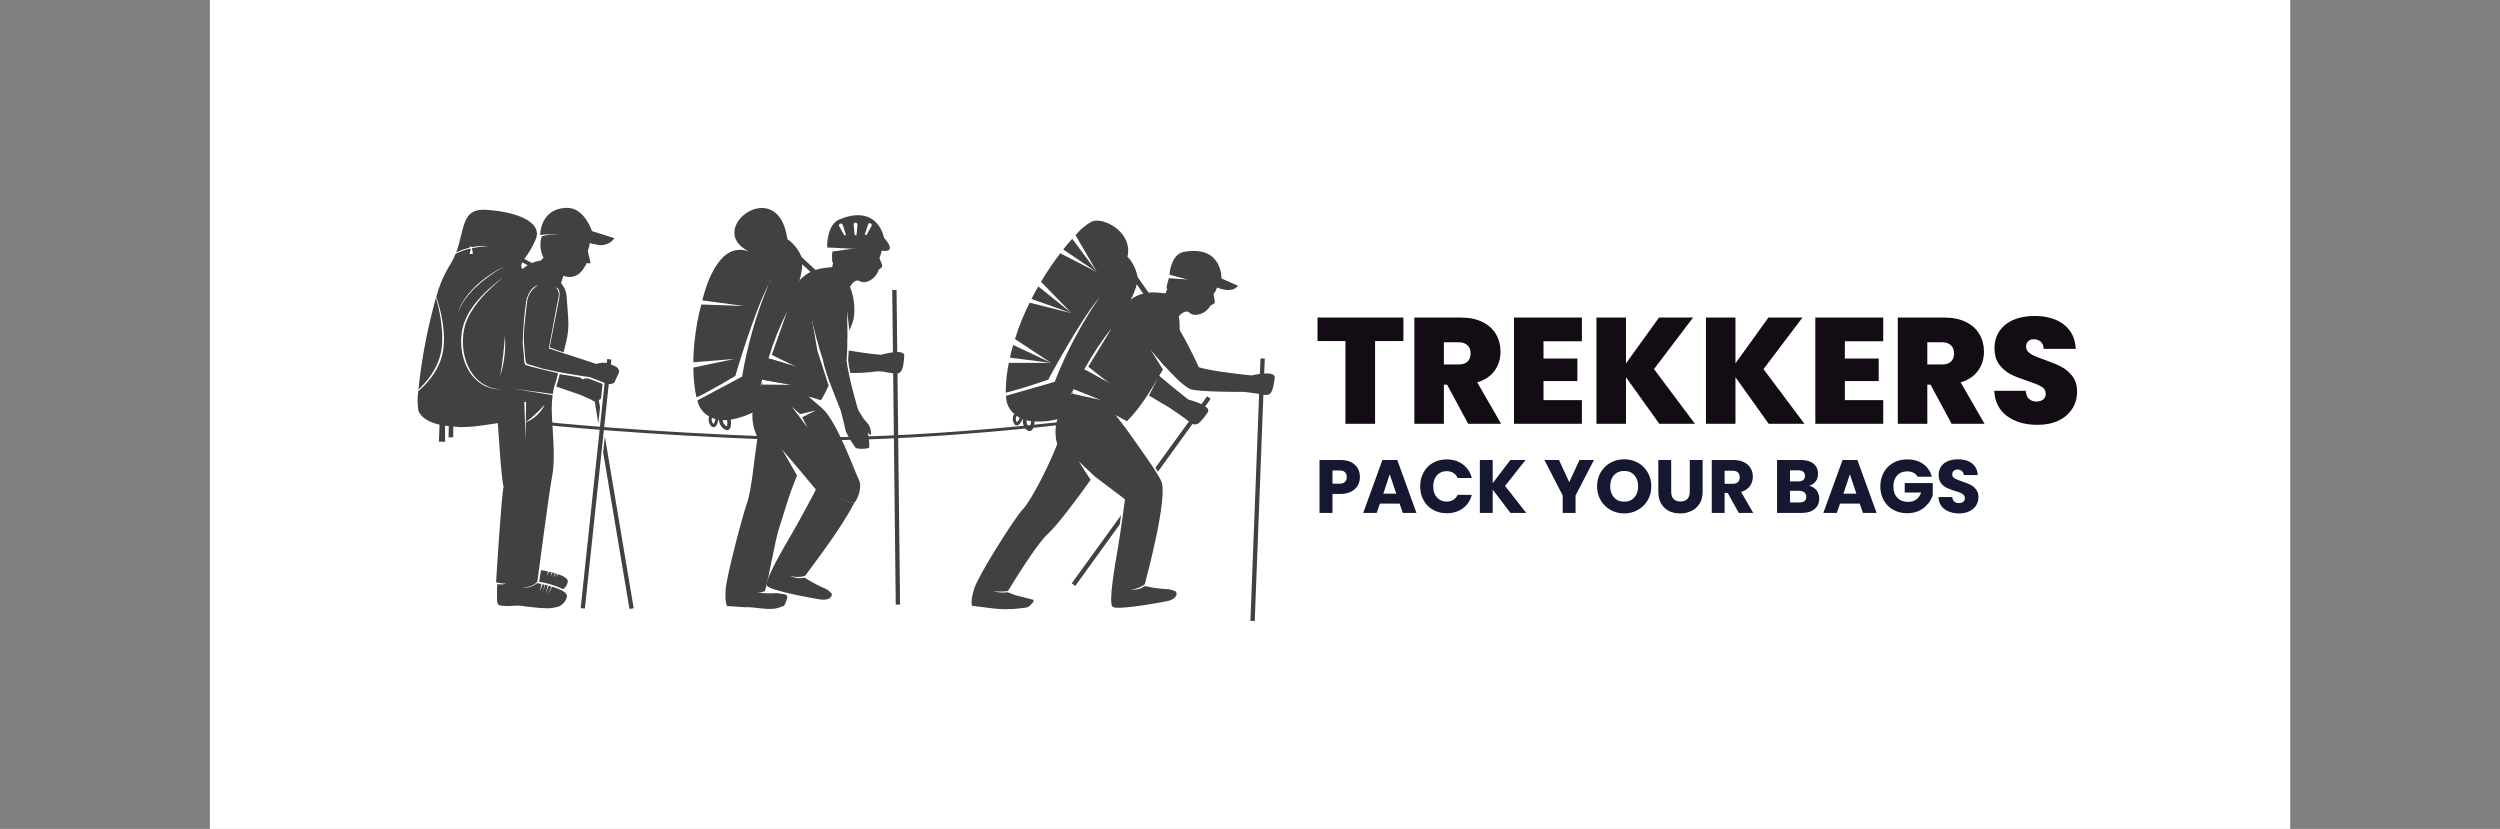<svg xmlns="http://www.w3.org/2000/svg" version="1.1" xmlns:xlink="http://www.w3.org/1999/xlink" viewBox="0 0 18.642 6.181"><rect x="0" y="0" width="18.642" height="6.181" fill="#808080" stroke="none"/><g transform="matrix(0.749,0,0,0.749,9.805,2.356)"><rect width="20.711" height="20.711" x="-11.001" y="-9.375" fill="#ffffff"></rect><g transform="matrix(1,0,0,1,0,0)" clip-path="url(#SvgjsClipPath2835)"><g clip-path="url(#SvgjsClipPath2830b6f0a0ae-ee6b-48c0-9c47-972051719574)"><path d=" M -1.448 -0.412 C -1.448 -0.412 -1.436 -0.615 -1.304 -0.638 C -0.919 -0.707 -0.93 -0.373 -0.93 -0.373 L -0.765 -0.3 C -0.773 -0.296 -0.819 -0.209 -1.01 -0.298 Z" fill="#404142" transform="matrix(1,0,0,1,0,0)" fill-rule="nonzero"></path></g><g clip-path="url(#SvgjsClipPath2830b6f0a0ae-ee6b-48c0-9c47-972051719574)"><path d=" M -1.691 0.267 C -1.691 0.267 -1.385 0.659 -1.244 0.727 C -1.178 0.759 -0.707 0.756 -0.707 0.756 C -0.707 0.756 -0.606 0.766 -0.509 0.785 C -0.435 0.798 -0.417 0.752 -0.4 0.616 C -0.39 0.534 -0.631 0.592 -0.631 0.592 C -0.631 0.592 -1.021 0.555 -1.156 0.51 C -1.227 0.353 -1.308 0.2 -1.398 0.053 C -1.488 -0.095 -1.642 -0.08 -1.691 0.267 Z" fill="#404142" transform="matrix(1,0,0,1,0,0)" fill-rule="nonzero"></path></g><g clip-path="url(#SvgjsClipPath2830b6f0a0ae-ee6b-48c0-9c47-972051719574)"><path d=" M -0.542 0.423 L -0.499 0.424 L -0.599 3.037 L -0.642 3.035 Z" fill="#404142" transform="matrix(1,0,0,1,0,0)" fill-rule="nonzero"></path></g><g clip-path="url(#SvgjsClipPath2830b6f0a0ae-ee6b-48c0-9c47-972051719574)"><path d=" M -1.818 -0.378 L -1.778 -0.406 L -1.654 -0.229 L -1.694 -0.201 Z" fill="#404142" transform="matrix(1,0,0,1,0,0)" fill-rule="nonzero"></path></g><g clip-path="url(#SvgjsClipPath2830b6f0a0ae-ee6b-48c0-9c47-972051719574)"><path d=" M -1.261 0.832 C -1.261 0.832 -1.563 0.595 -1.662 0.493 C -1.666 0.359 -1.683 -0.042 -1.683 -0.042 C -1.683 -0.042 -1.846 -0.231 -2.05 0.055 C -2.05 0.055 -1.956 0.517 -1.862 0.644 C -1.803 0.697 -1.737 0.743 -1.668 0.782 L -1.561 0.613 L -1.652 0.792 C -1.553 0.853 -1.456 0.908 -1.456 0.908 C -1.456 0.908 -1.319 0.999 -1.241 1.06 C -1.182 1.106 -1.145 1.073 -1.067 0.96 C -1.02 0.893 -1.261 0.832 -1.261 0.832 Z" fill="#404142" transform="matrix(1,0,0,1,0,0)" fill-rule="nonzero"></path></g><g clip-path="url(#SvgjsClipPath2830b6f0a0ae-ee6b-48c0-9c47-972051719574)"><path d=" M -1.93 1.984 L -2.421 2.662 L -2.386 2.688 L -1.942 2.074 L -1.93 1.984 Z" fill="#404142" transform="matrix(1,0,0,1,0,0)" fill-rule="nonzero"></path></g><g clip-path="url(#SvgjsClipPath2830b6f0a0ae-ee6b-48c0-9c47-972051719574)"><path d=" M -1.073 0.8 L -1.588 1.511 L -1.563 1.551 L -1.038 0.825 L -1.073 0.8 Z" fill="#404142" transform="matrix(1,0,0,1,0,0)" fill-rule="nonzero"></path></g><g clip-path="url(#SvgjsClipPath2830b6f0a0ae-ee6b-48c0-9c47-972051719574)"><path d=" M -1.928 0.003 C -1.928 0.003 -1.738 -0.281 -1.769 -0.404 C -1.784 -0.474 -1.817 -0.539 -1.866 -0.59 C -1.809 -0.836 -2.11 -0.99 -2.221 -0.94 C -2.283 -0.906 -2.338 -0.86 -2.383 -0.804 L -2.171 -0.439 L -2.416 -0.768 C -2.45 -0.731 -2.47 -0.708 -2.506 -0.662 L -2.172 -0.437 L -2.535 -0.624 C -2.605 -0.533 -2.669 -0.438 -2.727 -0.34 L -2.425 -0.03 L -2.754 -0.294 C -2.782 -0.247 -2.795 -0.221 -2.821 -0.169 L -2.425 -0.028 L -2.84 -0.132 C -2.899 -0.015 -2.948 0.106 -2.986 0.23 L -2.63 0.465 L -3.004 0.289 C -3.02 0.342 -3.024 0.361 -3.036 0.415 L -2.629 0.467 L -3.047 0.467 C -3.064 0.548 -3.074 0.63 -3.077 0.712 C -3.078 0.73 -3.078 0.748 -3.078 0.764 C -2.921 0.727 -2.655 0.634 -2.655 0.634 C -2.655 0.634 -2.341 0.048 -2.142 -0.189 C -2.131 -0.203 -2.119 -0.217 -2.106 -0.229 C -2.117 -0.217 -2.129 -0.204 -2.142 -0.189 C -2.324 0.074 -2.474 0.358 -2.591 0.656 L -3.075 0.795 C -3.076 0.864 -3.047 0.93 -2.994 0.975 C -3.01 1.001 -3.013 1.033 -3 1.061 C -2.997 1.072 -2.989 1.082 -2.979 1.088 C -2.976 1.089 -2.972 1.09 -2.968 1.09 C -2.947 1.09 -2.93 1.068 -2.91 1.027 L -2.905 1.028 C -2.912 1.063 -2.902 1.098 -2.879 1.124 C -2.871 1.136 -2.859 1.143 -2.845 1.146 C -2.84 1.147 -2.835 1.146 -2.831 1.145 C -2.808 1.137 -2.797 1.106 -2.79 1.051 C -2.699 1.055 -2.609 1.043 -2.522 1.017 L -2.403 0.751 L -2.404 0.751 L -2.44 0.799 L -2.401 0.727 L -2.394 0.73 L -2.125 0.838 L -2.055 0.664 L -2.296 0.532 C -2.214 0.382 -2.119 0.239 -2.011 0.106 Z M -2.967 1.059 C -2.969 1.056 -2.97 1.053 -2.972 1.05 C -2.98 1.032 -2.979 1.012 -2.97 0.995 C -2.96 1.002 -2.949 1.008 -2.938 1.014 C -2.944 1.031 -2.954 1.046 -2.967 1.059 Z M -2.842 1.109 C -2.845 1.107 -2.848 1.104 -2.851 1.101 C -2.866 1.084 -2.873 1.062 -2.87 1.039 C -2.856 1.043 -2.841 1.045 -2.827 1.047 C -2.827 1.069 -2.832 1.09 -2.842 1.109 Z" fill="#404142" transform="matrix(1,0,0,1,0,0)" fill-rule="nonzero"></path></g><g clip-path="url(#SvgjsClipPath2830b6f0a0ae-ee6b-48c0-9c47-972051719574)"><path d=" M -1.003 -0.228 C -0.97 -0.26 -0.956 -0.369 -0.956 -0.369 C -0.956 -0.369 -1.347 -0.521 -1.4 -0.476 C -1.418 -0.457 -1.432 -0.435 -1.441 -0.41 L -1.262 -0.363 L -1.454 -0.376 C -1.459 -0.362 -1.463 -0.348 -1.466 -0.334 C -1.469 -0.325 -1.478 -0.276 -1.478 -0.276 L -1.469 -0.271 C -1.474 -0.256 -1.48 -0.242 -1.487 -0.227 C -1.493 -0.213 -1.792 -0.318 -1.937 -0.034 C -1.99 0.071 -2.125 0.292 -2.257 0.505 L -2.042 0.674 L -2.279 0.541 L -2.279 0.541 C -2.321 0.609 -2.362 0.674 -2.397 0.729 L -2.394 0.73 L -2.125 0.838 L -2.421 0.773 L -2.44 0.798 C -2.483 0.867 -2.511 0.91 -2.511 0.91 C -2.58 1.019 -2.601 1.152 -2.566 1.277 C -2.637 1.465 -2.817 1.827 -2.907 1.924 C -2.998 2.021 -3.353 2.587 -3.392 2.715 C -3.432 2.844 -3.414 2.885 -3.414 2.885 L -3.229 2.909 C -3.132 2.922 -3.033 2.923 -2.936 2.911 L -2.879 2.904 C -2.862 2.902 -2.847 2.894 -2.835 2.882 L -2.807 2.852 C -2.801 2.845 -2.799 2.835 -2.802 2.826 L -2.982 2.78 L -3.058 2.751 C -3.106 2.757 -3.155 2.754 -3.202 2.74 C -3.153 2.746 -3.104 2.745 -3.056 2.739 C -3.002 2.649 -2.772 2.274 -2.663 2.174 C -2.557 2.078 -2.351 1.796 -2.233 1.632 L -2.351 1.448 L -2.188 1.601 L -1.891 1.825 C -1.891 1.825 -1.934 2.157 -1.965 2.332 C -1.993 2.493 -2.055 2.85 -2.016 2.894 C -1.978 2.938 -1.479 2.841 -1.479 2.841 C -1.359 2.819 -1.365 2.743 -1.396 2.739 C -1.424 2.726 -1.454 2.719 -1.485 2.719 C -1.555 2.715 -1.624 2.705 -1.692 2.689 C -1.733 2.717 -1.782 2.729 -1.831 2.723 C -1.782 2.72 -1.734 2.702 -1.694 2.672 C -1.663 2.557 -1.469 1.82 -1.526 1.654 C -1.555 1.572 -1.756 1.299 -1.873 1.132 L -1.985 0.986 L -1.872 1.048 C -1.728 0.909 -1.614 0.703 -1.513 0.533 L -1.642 0.326 L -1.494 0.501 C -1.462 0.449 -1.436 0.405 -1.416 0.376 C -1.346 0.274 -1.335 0.109 -1.355 0.002 C -1.324 -0.031 -1.279 -0.063 -1.247 -0.031 C -1.206 0.01 -1.095 -0.011 -1.043 -0.098 C -1.036 -0.111 -1.004 -0.117 -0.999 -0.129 C -0.989 -0.151 -1.019 -0.212 -1.003 -0.228 Z" fill="#404142" transform="matrix(1,0,0,1,0,0)" fill-rule="nonzero"></path></g><g clip-path="url(#SvgjsClipPath2830b6f0a0ae-ee6b-48c0-9c47-972051719574)"><path d=" M -7.704 2.53 C -7.704 2.53 -7.675 2.535 -7.636 2.543 L -7.645 2.59 L -7.626 2.546 C -7.617 2.548 -7.608 2.55 -7.599 2.552 L -7.613 2.596 L -7.59 2.554 C -7.582 2.556 -7.574 2.559 -7.566 2.561 L -7.585 2.602 L -7.557 2.564 C -7.552 2.565 -7.546 2.567 -7.54 2.569 C -7.549 2.583 -7.56 2.602 -7.56 2.602 L -7.532 2.572 C -7.479 2.59 -7.435 2.615 -7.438 2.644 C -7.442 2.674 -7.459 2.702 -7.484 2.72 C -7.56 2.684 -7.64 2.659 -7.723 2.646 C -7.716 2.591 -7.704 2.53 -7.704 2.53 Z" fill="#404142" transform="matrix(1,0,0,1,0,0)" fill-rule="nonzero"></path></g><g clip-path="url(#SvgjsClipPath2830b6f0a0ae-ee6b-48c0-9c47-972051719574)"><path d=" M -7.539 0.657 L -7.538 0.656 L -7.518 0.579 C -7.445 0.592 -7.374 0.603 -7.32 0.612 L -7.286 0.632 L -7.264 0.62 C -7.243 0.623 -7.228 0.625 -7.223 0.626 L -7.092 0.677 L -7.107 0.822 C -7.11 0.825 -7.113 0.827 -7.116 0.829 C -7.12 0.832 -7.125 0.835 -7.129 0.838 L -7.117 0.912 L -7.134 1.07 L -7.17 0.85 C -7.181 0.849 -7.192 0.844 -7.199 0.836 L -7.315 0.785 L -7.553 0.703 C -7.549 0.687 -7.544 0.672 -7.539 0.657 Z" fill="#404142" transform="matrix(1,0,0,1,0,0)" fill-rule="nonzero"></path></g><g clip-path="url(#SvgjsClipPath2830b6f0a0ae-ee6b-48c0-9c47-972051719574)"><path d=" M -6.782 2.91 L -6.824 2.917 L -7.086 1.358 L -7.069 1.2 L -6.782 2.91 Z" fill="#404142" transform="matrix(1,0,0,1,0,0)" fill-rule="nonzero"></path></g><g clip-path="url(#SvgjsClipPath2830b6f0a0ae-ee6b-48c0-9c47-972051719574)"><path d=" M -7.31 2.909 L -7.046 0.429 L -7.004 0.434 L -7.268 2.913 Z" fill="#404142" transform="matrix(1,0,0,1,0,0)" fill-rule="nonzero"></path></g><g clip-path="url(#SvgjsClipPath2830b6f0a0ae-ee6b-48c0-9c47-972051719574)"><path d=" M -8.73 -0.106 C -8.727 -0.093 -8.724 -0.079 -8.721 -0.064 C -8.718 -0.048 -8.714 -0.033 -8.712 -0.017 C -8.709 -0.001 -8.705 0.016 -8.703 0.033 C -8.701 0.051 -8.698 0.068 -8.696 0.087 C -8.694 0.105 -8.692 0.123 -8.691 0.143 C -8.69 0.162 -8.688 0.181 -8.688 0.2 C -8.688 0.21 -8.688 0.22 -8.688 0.23 C -8.688 0.24 -8.689 0.25 -8.689 0.26 C -8.689 0.269 -8.69 0.279 -8.691 0.289 C -8.691 0.299 -8.693 0.309 -8.694 0.319 C -8.695 0.329 -8.696 0.339 -8.698 0.349 L -8.705 0.378 L -8.708 0.393 C -8.709 0.397 -8.711 0.403 -8.712 0.407 C -8.715 0.417 -8.718 0.427 -8.722 0.436 C -8.725 0.446 -8.728 0.455 -8.732 0.464 C -8.736 0.474 -8.74 0.483 -8.744 0.492 L -8.758 0.518 C -8.762 0.526 -8.766 0.536 -8.772 0.544 L -8.787 0.568 C -8.789 0.572 -8.792 0.577 -8.794 0.581 L -8.803 0.592 C -8.808 0.6 -8.813 0.608 -8.819 0.615 C -8.824 0.623 -8.83 0.63 -8.836 0.637 C -8.842 0.644 -8.847 0.651 -8.853 0.658 L -8.871 0.678 C -8.889 0.698 -8.907 0.716 -8.925 0.733 C -8.893 0.423 -8.834 0.117 -8.75 -0.183 L -8.749 -0.178 C -8.746 -0.168 -8.743 -0.157 -8.74 -0.145 C -8.737 -0.133 -8.733 -0.12 -8.73 -0.106 Z" fill="#404142" transform="matrix(1,0,0,1,0,0)" fill-rule="nonzero"></path></g><g clip-path="url(#SvgjsClipPath2830b6f0a0ae-ee6b-48c0-9c47-972051719574)"><path d=" M -7.832 0.483 L -7.833 0.483 C -7.836 0.482 -7.839 0.48 -7.841 0.478 C -7.836 0.481 -7.831 0.484 -7.826 0.486 Z" fill="#404142" transform="matrix(1,0,0,1,0,0)" fill-rule="nonzero"></path></g><g clip-path="url(#SvgjsClipPath2830b6f0a0ae-ee6b-48c0-9c47-972051719574)"><path d=" M -7.799 0.495 C -7.767 0.505 -7.722 0.516 -7.679 0.526 L -7.662 0.531 C -7.713 0.52 -7.761 0.507 -7.799 0.495 Z" fill="#404142" transform="matrix(1,0,0,1,0,0)" fill-rule="nonzero"></path></g><g clip-path="url(#SvgjsClipPath2830b6f0a0ae-ee6b-48c0-9c47-972051719574)"><path d=" M -6.935 0.528 C -6.949 0.506 -6.947 0.509 -7.011 0.482 C -7.014 0.481 -7.018 0.479 -7.022 0.477 C -7.032 0.473 -7.041 0.47 -7.051 0.468 C -7.086 0.462 -7.121 0.466 -7.154 0.478 L -7.442 0.383 L -7.446 0.383 L -7.627 0.323 L -7.578 0.063 L -7.559 -0.04 L -7.527 -0.204 C -7.526 -0.234 -7.536 -0.263 -7.555 -0.285 C -7.553 -0.285 -7.552 -0.284 -7.55 -0.283 C -7.504 -0.261 -7.524 -0.174 -7.524 -0.174 L -7.568 0.054 L -7.619 0.314 L -7.48 0.362 L -7.456 0.266 C -7.435 0.187 -7.428 0.105 -7.434 0.023 L -7.44 -0.065 L -7.45 -0.196 C -7.452 -0.229 -7.462 -0.261 -7.479 -0.289 L -7.505 -0.329 L -7.481 -0.4 C -7.425 -0.376 -7.361 -0.388 -7.317 -0.428 C -7.288 -0.457 -7.266 -0.49 -7.25 -0.527 L -7.228 -0.523 C -7.224 -0.522 -7.219 -0.523 -7.216 -0.526 C -7.213 -0.529 -7.212 -0.534 -7.213 -0.538 C -7.221 -0.569 -7.236 -0.629 -7.239 -0.648 C -7.23 -0.673 -7.223 -0.699 -7.219 -0.725 C -7.189 -0.717 -7.158 -0.711 -7.127 -0.706 C -7.067 -0.699 -7.008 -0.725 -6.974 -0.774 L -7.197 -0.845 C -7.197 -0.845 -7.272 -1.077 -7.444 -1.076 C -7.716 -1.074 -7.713 -0.805 -7.713 -0.805 C -7.709 -0.806 -7.704 -0.807 -7.699 -0.808 C -7.696 -0.808 -7.693 -0.809 -7.69 -0.809 L -7.686 -0.809 C -7.685 -0.809 -7.684 -0.809 -7.684 -0.809 C -7.682 -0.809 -7.681 -0.81 -7.68 -0.81 L -7.677 -0.81 L -7.673 -0.81 C -7.672 -0.81 -7.671 -0.81 -7.671 -0.81 L -7.666 -0.81 C -7.665 -0.81 -7.664 -0.81 -7.663 -0.81 L -7.658 -0.811 L -7.656 -0.811 C -7.65 -0.811 -7.643 -0.811 -7.635 -0.811 L -7.615 -0.811 C -7.613 -0.811 -7.612 -0.811 -7.61 -0.811 L -7.604 -0.811 C -7.602 -0.811 -7.6 -0.811 -7.598 -0.811 C -7.596 -0.811 -7.594 -0.811 -7.592 -0.811 C -7.59 -0.811 -7.588 -0.811 -7.585 -0.811 C -7.583 -0.811 -7.581 -0.811 -7.579 -0.811 C -7.577 -0.811 -7.574 -0.811 -7.572 -0.811 L -7.565 -0.811 C -7.563 -0.811 -7.56 -0.811 -7.557 -0.81 C -7.555 -0.81 -7.553 -0.81 -7.551 -0.81 C -7.546 -0.81 -7.541 -0.81 -7.536 -0.809 L -7.57 -0.808 C -7.57 -0.808 -7.571 -0.808 -7.571 -0.808 C -7.613 -0.809 -7.655 -0.805 -7.696 -0.794 C -7.72 -0.724 -7.714 -0.646 -7.68 -0.58 C -7.691 -0.569 -7.7 -0.559 -7.709 -0.55 C -7.739 -0.547 -7.767 -0.539 -7.794 -0.527 L -7.871 -0.567 C -7.824 -0.628 -7.786 -0.695 -7.756 -0.766 C -7.686 -0.946 -7.974 -1.042 -8.261 -1.057 C -8.498 -1.07 -8.464 -0.86 -8.549 -0.634 C -8.506 -0.653 -8.461 -0.669 -8.415 -0.68 L -8.415 -0.69 L -8.396 -0.69 L -8.39 -0.685 C -8.338 -0.696 -8.284 -0.7 -8.231 -0.696 C -8.284 -0.693 -8.336 -0.686 -8.388 -0.676 L -8.392 -0.672 L -8.382 -0.618 L -8.416 -0.617 L -8.403 -0.668 L -8.415 -0.668 L -8.415 -0.67 C -8.463 -0.658 -8.51 -0.641 -8.555 -0.619 C -8.573 -0.573 -8.596 -0.53 -8.623 -0.489 C -8.678 -0.396 -8.72 -0.296 -8.747 -0.191 C -8.746 -0.188 -8.745 -0.184 -8.744 -0.18 C -8.74 -0.17 -8.736 -0.159 -8.733 -0.147 C -8.729 -0.135 -8.725 -0.122 -8.722 -0.109 C -8.718 -0.096 -8.714 -0.081 -8.711 -0.066 C -8.703 -0.037 -8.696 -0.004 -8.69 0.031 C -8.687 0.048 -8.683 0.066 -8.681 0.084 C -8.679 0.103 -8.676 0.122 -8.675 0.141 C -8.674 0.16 -8.671 0.179 -8.671 0.199 C -8.671 0.209 -8.671 0.219 -8.67 0.229 C -8.67 0.239 -8.671 0.249 -8.672 0.26 C -8.672 0.27 -8.672 0.28 -8.673 0.29 L -8.676 0.321 C -8.678 0.331 -8.678 0.341 -8.681 0.351 L -8.687 0.382 L -8.69 0.397 C -8.692 0.403 -8.693 0.407 -8.695 0.412 C -8.698 0.422 -8.701 0.432 -8.704 0.441 C -8.708 0.451 -8.711 0.461 -8.716 0.47 C -8.72 0.479 -8.724 0.489 -8.728 0.499 C -8.737 0.516 -8.746 0.535 -8.757 0.552 C -8.762 0.56 -8.767 0.568 -8.773 0.577 C -8.775 0.581 -8.778 0.585 -8.781 0.589 C -8.783 0.593 -8.786 0.597 -8.789 0.601 C -8.795 0.609 -8.801 0.616 -8.806 0.624 C -8.812 0.632 -8.818 0.639 -8.824 0.646 C -8.83 0.653 -8.836 0.66 -8.842 0.667 C -8.848 0.674 -8.854 0.68 -8.86 0.686 C -8.881 0.708 -8.903 0.729 -8.926 0.748 C -8.937 0.815 -8.936 0.883 -8.924 0.949 C -8.888 1.025 -8.801 1.063 -8.715 1.082 L -8.721 1.252 L -8.659 1.252 L -8.661 1.092 C -8.648 1.094 -8.635 1.096 -8.623 1.097 L -8.625 1.209 L -8.579 1.208 L -8.578 1.101 C -8.549 1.104 -8.525 1.105 -8.51 1.107 C -8.429 1.106 -8.349 1.1 -8.269 1.087 C -8.195 1.077 -8.134 1.067 -8.134 1.067 C -8.134 1.067 -8.102 1.614 -8.077 1.704 C -8.096 1.746 -8.147 2.57 -8.152 2.651 C -8.148 2.653 -8.143 2.654 -8.138 2.655 L -8.138 2.655 L -8.138 2.655 C -8.11 2.662 -8.082 2.665 -8.054 2.665 C -8.081 2.675 -8.11 2.675 -8.137 2.668 C -8.14 2.679 -8.142 2.691 -8.143 2.703 L -8.142 2.827 C -8.142 2.849 -8.137 2.877 -8.115 2.881 C -8.11 2.882 -8.105 2.883 -8.099 2.884 C -8.066 2.889 -8.033 2.89 -7.999 2.887 C -7.963 2.883 -7.927 2.883 -7.891 2.887 C -7.886 2.888 -7.872 2.89 -7.851 2.893 C -7.801 2.899 -7.715 2.909 -7.651 2.91 C -7.619 2.911 -7.588 2.908 -7.557 2.9 C -7.501 2.891 -7.457 2.848 -7.446 2.792 C -7.442 2.751 -7.518 2.718 -7.594 2.695 L -7.634 2.776 L -7.601 2.693 C -7.61 2.691 -7.619 2.688 -7.627 2.686 L -7.659 2.762 L -7.637 2.683 C -7.646 2.681 -7.654 2.679 -7.662 2.677 L -7.686 2.747 L -7.668 2.676 L -7.689 2.671 L -7.714 2.742 L -7.701 2.668 C -7.724 2.664 -7.74 2.661 -7.743 2.66 C -7.783 2.693 -7.835 2.709 -7.887 2.705 C -7.848 2.701 -7.776 2.691 -7.741 2.645 C -7.725 2.524 -7.623 1.748 -7.592 1.583 C -7.557 1.403 -7.596 1.107 -7.598 0.928 C -7.598 0.881 -7.595 0.835 -7.589 0.789 L -7.978 0.724 L -7.587 0.777 C -7.582 0.734 -7.571 0.691 -7.555 0.65 L -7.535 0.57 C -7.617 0.551 -7.825 0.502 -7.855 0.489 C -7.873 0.481 -7.873 0.442 -7.875 0.398 C -7.875 0.395 -7.876 0.392 -7.876 0.388 C -7.878 0.345 -7.886 0.299 -7.887 0.272 C -7.883 0.132 -7.872 -0.008 -7.853 -0.146 C -7.834 -0.245 -7.774 -0.301 -7.732 -0.307 C -7.738 -0.304 -7.744 -0.3 -7.75 -0.296 C -7.805 -0.257 -7.84 -0.196 -7.845 -0.128 C -7.857 -0.003 -7.89 0.188 -7.869 0.33 C -7.867 0.348 -7.867 0.366 -7.865 0.386 C -7.864 0.409 -7.861 0.432 -7.856 0.455 C -7.855 0.464 -7.849 0.473 -7.842 0.478 L -7.679 0.526 C -7.605 0.543 -7.535 0.557 -7.532 0.558 C -7.371 0.588 -7.218 0.609 -7.218 0.609 L -7.073 0.666 L -7.051 0.675 C -7.045 0.677 -7.038 0.678 -7.031 0.678 C -7.011 0.68 -6.992 0.675 -6.975 0.664 L -6.936 0.579 C -6.925 0.564 -6.925 0.543 -6.935 0.528 Z M -7.853 0.856 L -7.856 1.056 L -7.851 1.052 C -7.848 1.05 -7.845 1.047 -7.84 1.044 L -7.827 1.034 C -7.822 1.03 -7.817 1.026 -7.811 1.022 C -7.806 1.017 -7.8 1.013 -7.794 1.008 C -7.789 1.003 -7.783 0.998 -7.776 0.992 C -7.77 0.987 -7.764 0.982 -7.759 0.976 C -7.746 0.965 -7.735 0.953 -7.724 0.943 C -7.713 0.932 -7.703 0.921 -7.695 0.912 C -7.679 0.895 -7.669 0.883 -7.667 0.882 C -7.673 0.894 -7.679 0.907 -7.687 0.918 C -7.695 0.931 -7.703 0.942 -7.712 0.953 C -7.717 0.959 -7.722 0.966 -7.728 0.971 C -7.734 0.977 -7.74 0.983 -7.746 0.989 C -7.752 0.995 -7.759 1 -7.765 1.006 C -7.771 1.011 -7.778 1.016 -7.785 1.02 C -7.791 1.025 -7.797 1.029 -7.804 1.033 L -7.813 1.038 L -7.821 1.043 C -7.827 1.046 -7.832 1.048 -7.837 1.05 C -7.841 1.053 -7.846 1.054 -7.849 1.055 C -7.852 1.057 -7.854 1.057 -7.856 1.058 L -7.858 1.237 L -7.871 0.856 Z M -8.111 0.598 C -8.088 0.465 -8.073 0.331 -8.064 0.197 C -8.054 0.332 -8.07 0.468 -8.111 0.598 Z M -8.521 -0.058 C -8.528 -0.041 -8.532 -0.031 -8.532 -0.031 C -8.532 -0.031 -8.529 -0.041 -8.523 -0.058 C -8.519 -0.067 -8.516 -0.077 -8.51 -0.089 C -8.507 -0.095 -8.505 -0.101 -8.502 -0.107 C -8.498 -0.114 -8.495 -0.12 -8.491 -0.127 C -8.487 -0.134 -8.483 -0.141 -8.478 -0.148 C -8.474 -0.155 -8.469 -0.163 -8.464 -0.17 C -8.459 -0.178 -8.454 -0.185 -8.448 -0.193 C -8.443 -0.201 -8.437 -0.208 -8.43 -0.216 C -8.418 -0.231 -8.405 -0.246 -8.39 -0.262 C -8.376 -0.277 -8.361 -0.291 -8.346 -0.306 C -8.331 -0.32 -8.315 -0.334 -8.299 -0.347 C -8.283 -0.359 -8.267 -0.372 -8.251 -0.384 C -8.219 -0.407 -8.188 -0.427 -8.162 -0.443 C -8.135 -0.46 -8.112 -0.472 -8.096 -0.48 C -8.082 -0.487 -8.074 -0.491 -8.071 -0.492 C -8.073 -0.49 -8.082 -0.486 -8.095 -0.478 C -8.111 -0.469 -8.133 -0.456 -8.159 -0.439 C -8.172 -0.43 -8.186 -0.421 -8.201 -0.411 C -8.216 -0.4 -8.231 -0.389 -8.247 -0.377 C -8.262 -0.366 -8.278 -0.353 -8.294 -0.34 C -8.309 -0.327 -8.325 -0.313 -8.34 -0.299 C -8.356 -0.285 -8.371 -0.271 -8.385 -0.256 C -8.399 -0.241 -8.412 -0.226 -8.425 -0.211 C -8.431 -0.204 -8.437 -0.196 -8.443 -0.189 C -8.448 -0.181 -8.454 -0.174 -8.459 -0.167 C -8.464 -0.159 -8.469 -0.152 -8.474 -0.145 C -8.478 -0.138 -8.483 -0.131 -8.487 -0.125 C -8.49 -0.118 -8.494 -0.111 -8.498 -0.105 C -8.501 -0.099 -8.504 -0.093 -8.507 -0.087 C -8.513 -0.076 -8.517 -0.066 -8.521 -0.058 Z M -8.323 0.659 C -8.353 0.636 -8.379 0.609 -8.401 0.579 C -8.426 0.545 -8.446 0.508 -8.461 0.469 C -8.476 0.428 -8.488 0.384 -8.494 0.34 C -8.5 0.295 -8.502 0.248 -8.498 0.202 C -8.496 0.179 -8.493 0.156 -8.488 0.134 C -8.484 0.111 -8.477 0.089 -8.47 0.067 C -8.454 0.026 -8.435 -0.015 -8.411 -0.052 C -8.389 -0.087 -8.364 -0.121 -8.337 -0.152 C -8.312 -0.182 -8.286 -0.209 -8.262 -0.233 C -8.222 -0.272 -8.18 -0.308 -8.137 -0.342 C -8.107 -0.365 -8.088 -0.377 -8.086 -0.379 C -8.088 -0.377 -8.106 -0.363 -8.134 -0.339 C -8.176 -0.304 -8.216 -0.266 -8.255 -0.226 C -8.309 -0.171 -8.357 -0.11 -8.398 -0.044 C -8.421 -0.007 -8.439 0.032 -8.454 0.073 C -8.461 0.094 -8.467 0.116 -8.471 0.137 C -8.476 0.159 -8.479 0.182 -8.48 0.204 C -8.484 0.249 -8.483 0.293 -8.477 0.338 C -8.471 0.381 -8.461 0.423 -8.446 0.464 C -8.432 0.502 -8.413 0.538 -8.39 0.571 C -8.37 0.601 -8.345 0.628 -8.317 0.651 C -8.293 0.671 -8.267 0.687 -8.239 0.7 C -8.217 0.71 -8.194 0.717 -8.171 0.722 C -8.156 0.726 -8.141 0.728 -8.126 0.73 L -8.109 0.731 L -8.126 0.731 C -8.131 0.73 -8.138 0.73 -8.145 0.729 C -8.154 0.729 -8.163 0.727 -8.172 0.726 C -8.196 0.721 -8.219 0.715 -8.242 0.706 C -8.271 0.694 -8.298 0.679 -8.323 0.659 Z M -7.888 -0.468 C -7.907 -0.487 -7.905 -0.507 -7.891 -0.533 L -7.837 -0.505 C -7.855 -0.494 -7.872 -0.482 -7.888 -0.468 Z" fill="#404142" transform="matrix(1,0,0,1,0,0)" fill-rule="nonzero"></path></g><g clip-path="url(#SvgjsClipPath2830b6f0a0ae-ee6b-48c0-9c47-972051719574)"><path d=" M -4.13 2.873 L -4.173 2.874 L -4.208 -0.259 L -4.165 -0.259 L -4.13 2.873 Z" fill="#404142" transform="matrix(1,0,0,1,0,0)" fill-rule="nonzero"></path></g><g clip-path="url(#SvgjsClipPath2830b6f0a0ae-ee6b-48c0-9c47-972051719574)"><path d=" M -4.82 2.754 C -4.841 2.732 -4.868 2.715 -4.897 2.705 C -4.961 2.676 -5.022 2.643 -5.08 2.605 C -5.128 2.616 -5.179 2.61 -5.223 2.588 C -5.175 2.602 -5.124 2.602 -5.076 2.588 C -5.024 2.514 -4.715 2.118 -4.588 1.864 L -4.977 1.747 C -5.015 1.819 -5.136 2.046 -5.211 2.174 C -5.294 2.315 -5.477 2.629 -5.456 2.683 C -5.435 2.738 -4.933 2.821 -4.933 2.821 C -4.813 2.842 -4.793 2.768 -4.82 2.754 Z" fill="#404142" transform="matrix(1,0,0,1,0,0)" fill-rule="nonzero"></path></g><g clip-path="url(#SvgjsClipPath2830b6f0a0ae-ee6b-48c0-9c47-972051719574)"><path d=" M -5.161 -0.567 L -5.127 -0.602 L -4.969 -0.455 L -5.002 -0.42 Z" fill="#404142" transform="matrix(1,0,0,1,0,0)" fill-rule="nonzero"></path></g><g clip-path="url(#SvgjsClipPath2830b6f0a0ae-ee6b-48c0-9c47-972051719574)"><path d=" M -4.32 0.387 C -4.32 0.387 -4.477 0.373 -4.641 0.344 C -4.642 0.374 -4.644 0.401 -4.646 0.425 L -4.647 0.439 C -4.642 0.482 -4.635 0.525 -4.625 0.567 C -4.546 0.569 -4.466 0.565 -4.387 0.555 C -4.309 0.545 -4.286 0.56 -4.188 0.573 C -4.114 0.583 -4.098 0.536 -4.088 0.399 C -4.082 0.317 -4.32 0.387 -4.32 0.387 Z" fill="#404142" transform="matrix(1,0,0,1,0,0)" fill-rule="nonzero"></path></g><g clip-path="url(#SvgjsClipPath2830b6f0a0ae-ee6b-48c0-9c47-972051719574)"><path d=" M -4.424 1.128 C -4.431 1.1 -4.446 1.074 -4.467 1.054 C -4.486 1.034 -4.502 1.012 -4.516 0.987 C -4.524 0.972 -4.533 0.958 -4.543 0.944 C -4.552 0.93 -4.648 0.589 -4.663 0.439 L -4.661 0.424 C -4.646 0.257 -4.664 -0.096 -4.664 -0.096 C -4.664 -0.096 -4.822 -0.325 -5.023 -0.038 C -4.99 0.13 -4.946 0.295 -4.891 0.457 L -4.894 0.457 C -4.87 0.579 -4.723 0.935 -4.723 0.935 C -4.723 0.935 -4.695 1.033 -4.675 1.13 C -4.673 1.141 -4.669 1.152 -4.664 1.162 L -4.664 1.162 C -4.638 1.215 -4.607 1.265 -4.572 1.313 C -4.55 1.328 -4.445 1.325 -4.436 1.309 C -4.436 1.258 -4.441 1.207 -4.452 1.158 C -4.449 1.161 -4.447 1.165 -4.445 1.168 C -4.439 1.178 -4.427 1.183 -4.416 1.18 C -4.42 1.163 -4.423 1.146 -4.424 1.128 Z" fill="#404142" transform="matrix(1,0,0,1,0,0)" fill-rule="nonzero"></path></g><g clip-path="url(#SvgjsClipPath2830b6f0a0ae-ee6b-48c0-9c47-972051719574)"><path d=" M -5.249 -0.054 L -5.189 -0.172 C -5.189 -0.172 -5.062 -0.489 -5.118 -0.603 C -5.147 -0.668 -5.193 -0.724 -5.252 -0.765 C -5.341 -1.42 -6.084 -0.868 -5.638 -0.643 C -5.96 -0.757 -6.084 -0.211 -6.099 -0.155 L -5.682 -0.099 L -6.109 -0.114 C -6.143 0.011 -6.165 0.14 -6.178 0.269 L -6.183 0.331 C -6.187 0.374 -6.189 0.418 -6.188 0.461 L -5.779 0.428 L -6.188 0.514 C -6.188 0.597 -6.181 0.679 -6.167 0.76 C -6.164 0.778 -6.16 0.795 -6.156 0.811 C -6.011 0.743 -5.77 0.597 -5.77 0.597 C -5.77 0.597 -5.584 -0.042 -5.438 -0.315 C -5.431 -0.331 -5.422 -0.347 -5.411 -0.361 C -5.42 -0.347 -5.429 -0.332 -5.438 -0.315 C -5.561 -0.02 -5.65 0.289 -5.703 0.604 L -6.148 0.841 C -6.134 0.909 -6.092 0.967 -6.031 1 C -6.041 1.029 -6.037 1.061 -6.019 1.086 C -6.013 1.096 -6.004 1.103 -5.993 1.107 C -5.989 1.108 -5.985 1.108 -5.981 1.107 C -5.961 1.103 -5.949 1.078 -5.938 1.033 L -5.933 1.034 C -5.932 1.069 -5.915 1.102 -5.887 1.122 C -5.877 1.131 -5.863 1.137 -5.85 1.137 C -5.845 1.136 -5.84 1.135 -5.836 1.132 C -5.815 1.12 -5.81 1.087 -5.815 1.032 C -5.726 1.017 -5.64 0.986 -5.56 0.943 L -5.499 0.658 L -5.5 0.658 L -5.525 0.712 L -5.502 0.634 L -5.494 0.636 L -5.209 0.686 L -5.176 0.501 L -5.44 0.422 C -5.391 0.258 -5.327 0.098 -5.249 -0.054 Z M -5.987 1.077 C -5.989 1.074 -5.992 1.072 -5.993 1.069 C -6.005 1.053 -6.009 1.033 -6.003 1.014 C -5.992 1.019 -5.98 1.023 -5.968 1.027 C -5.971 1.045 -5.977 1.062 -5.987 1.077 Z M -5.854 1.1 C -5.858 1.098 -5.861 1.096 -5.864 1.094 C -5.883 1.081 -5.894 1.06 -5.896 1.038 C -5.881 1.038 -5.867 1.038 -5.852 1.037 C -5.848 1.058 -5.849 1.079 -5.854 1.1 Z" fill="#404142" transform="matrix(1,0,0,1,0,0)" fill-rule="nonzero"></path></g><g clip-path="url(#SvgjsClipPath2830b6f0a0ae-ee6b-48c0-9c47-972051719574)"><path d=" M -4.332 -0.589 C -4.316 -0.62 -4.31 -0.654 -4.314 -0.688 L -4.613 -0.668 L -4.804 -0.641 C -4.806 -0.627 -4.807 -0.612 -4.807 -0.598 C -4.808 -0.588 -4.806 -0.538 -4.806 -0.538 L -4.797 -0.535 C -4.799 -0.52 -4.801 -0.504 -4.805 -0.489 C -4.808 -0.473 -5.122 -0.514 -5.205 -0.206 C -5.236 -0.092 -5.322 0.152 -5.407 0.388 L -5.161 0.508 L -5.421 0.428 L -5.421 0.428 C -5.448 0.503 -5.474 0.574 -5.497 0.636 L -5.495 0.636 L -5.209 0.686 L -5.512 0.683 L -5.525 0.713 C -5.553 0.788 -5.571 0.836 -5.571 0.836 C -5.617 0.957 -5.609 1.092 -5.549 1.207 C -5.58 1.406 -5.608 1.732 -5.652 1.857 C -5.705 2.009 -5.854 2.583 -5.866 2.717 C -5.877 2.851 -5.852 2.888 -5.852 2.888 L -5.675 2.9 C -5.577 2.893 -5.436 2.937 -5.343 2.906 L -5.289 2.887 C -5.279 2.884 -5.264 2.842 -5.254 2.811 C -5.251 2.803 -5.252 2.795 -5.256 2.787 C -5.26 2.78 -5.267 2.775 -5.275 2.772 L -5.356 2.759 C -5.423 2.765 -5.491 2.762 -5.557 2.751 C -5.53 2.754 -5.502 2.75 -5.476 2.74 C -5.442 2.641 -5.376 2.233 -5.33 2.098 C -5.284 1.962 -5.236 1.775 -5.155 1.59 L -5.304 1.33 L -5.142 1.52 L -4.969 1.727 C -4.969 1.727 -4.974 1.738 -4.982 1.757 L -4.588 1.864 C -4.546 1.819 -4.506 1.698 -4.539 1.634 C -4.584 1.544 -4.753 1.061 -4.902 0.922 L -5.041 0.802 L -4.918 0.839 C -4.889 0.793 -4.863 0.744 -4.841 0.693 L -4.953 0.347 L -5.011 0.01 C -5.011 0.01 -4.928 0.308 -4.903 0.406 C -4.877 0.504 -4.829 0.666 -4.829 0.666 C -4.765 0.521 -4.698 0.336 -4.656 0.214 L -4.656 -0.047 L -4.635 0.145 C -4.629 0.128 -4.613 0.091 -4.611 0.087 C -4.563 -0.027 -4.587 -0.191 -4.629 -0.291 C -4.606 -0.329 -4.568 -0.37 -4.53 -0.346 C -4.482 -0.314 -4.378 -0.357 -4.345 -0.454 C -4.34 -0.468 -4.31 -0.48 -4.308 -0.493 C -4.302 -0.516 -4.344 -0.57 -4.332 -0.589 Z M -4.969 0.941 L -5.104 1.008 L -5.052 1.11 L -5.206 0.905 L -5.126 0.977 Z" fill="#404142" transform="matrix(1,0,0,1,0,0)" fill-rule="nonzero"></path></g><g clip-path="url(#SvgjsClipPath2830b6f0a0ae-ee6b-48c0-9c47-972051719574)"><path d=" M -4.29 -0.779 C -4.29 -0.779 -4.348 -1.118 -4.732 -0.962 C -4.864 -0.909 -4.856 -0.682 -4.856 -0.682 L -4.345 -0.656 C -4.127 -0.606 -4.29 -0.779 -4.29 -0.779 Z M -4.685 -0.802 L -4.736 -0.894 C -4.739 -0.899 -4.739 -0.905 -4.736 -0.91 C -4.734 -0.915 -4.729 -0.919 -4.723 -0.919 L -4.719 -0.92 C -4.711 -0.92 -4.703 -0.916 -4.701 -0.908 L -4.668 -0.806 Z M -4.564 -0.802 L -4.582 -0.806 L -4.592 -0.91 C -4.593 -0.916 -4.59 -0.921 -4.586 -0.925 C -4.582 -0.929 -4.576 -0.93 -4.57 -0.928 L -4.566 -0.927 C -4.558 -0.924 -4.554 -0.917 -4.554 -0.909 Z M -4.414 -0.896 L -4.466 -0.802 L -4.481 -0.813 L -4.448 -0.912 C -4.447 -0.918 -4.442 -0.922 -4.437 -0.923 C -4.431 -0.925 -4.425 -0.924 -4.421 -0.92 L -4.418 -0.917 C -4.412 -0.912 -4.41 -0.903 -4.414 -0.896 Z" fill="#404142" transform="matrix(1,0,0,1,0,0)" fill-rule="nonzero"></path></g><g clip-path="url(#SvgjsClipPath2830b6f0a0ae-ee6b-48c0-9c47-972051719574)"><path d=" M -4.966 1.238 C -5.089 1.238 -5.21 1.236 -5.328 1.233 C -6.667 1.189 -7.654 1.086 -7.664 1.085 L -7.661 1.055 C -7.651 1.056 -6.665 1.159 -5.327 1.203 C -3.989 1.246 -2.247 1.022 -2.23 1.02 L -2.226 1.049 C -2.242 1.051 -3.695 1.238 -4.966 1.238 Z" fill="#404142" transform="matrix(1,0,0,1,0,0)" fill-rule="nonzero"></path></g></g><g><path d=" M 0.881 0.016 L 0.881 0.25 L 0.599 0.25 L 0.599 1.074 L 0.304 1.074 L 0.304 0.25 L 0.026 0.25 L 0.026 0.016 L 0.881 0.016 M 1.526 1.074 L 1.316 0.684 L 1.284 0.684 L 1.284 1.074 L 0.99 1.074 L 0.99 0.016 L 1.454 0.016 Q 1.581 0.016 1.67 0.061 Q 1.758 0.105 1.803 0.182 Q 1.848 0.259 1.848 0.355 Q 1.848 0.463 1.789 0.545 Q 1.73 0.627 1.616 0.661 L 1.854 1.074 L 1.526 1.074 M 1.284 0.483 L 1.43 0.483 Q 1.49 0.483 1.52 0.454 Q 1.55 0.426 1.55 0.372 Q 1.55 0.321 1.519 0.292 Q 1.488 0.262 1.43 0.262 L 1.284 0.262 L 1.284 0.483 M 2.276 0.252 L 2.276 0.424 L 2.613 0.424 L 2.613 0.648 L 2.276 0.648 L 2.276 0.838 L 2.658 0.838 L 2.658 1.074 L 1.982 1.074 L 1.982 0.016 L 2.658 0.016 L 2.658 0.252 L 2.276 0.252 M 3.429 1.074 L 3.097 0.61 L 3.097 1.074 L 2.803 1.074 L 2.803 0.016 L 3.097 0.016 L 3.097 0.472 L 3.426 0.016 L 3.765 0.016 L 3.376 0.529 L 3.784 1.074 L 3.429 1.074 M 4.518 1.074 L 4.187 0.61 L 4.187 1.074 L 3.893 1.074 L 3.893 0.016 L 4.187 0.016 L 4.187 0.472 L 4.515 0.016 L 4.854 0.016 L 4.466 0.529 L 4.874 1.074 L 4.518 1.074 M 5.276 0.252 L 5.276 0.424 L 5.613 0.424 L 5.613 0.648 L 5.276 0.648 L 5.276 0.838 L 5.658 0.838 L 5.658 1.074 L 4.982 1.074 L 4.982 0.016 L 5.658 0.016 L 5.658 0.252 L 5.276 0.252 M 6.339 1.074 L 6.129 0.684 L 6.097 0.684 L 6.097 1.074 L 5.803 1.074 L 5.803 0.016 L 6.267 0.016 Q 6.394 0.016 6.483 0.061 Q 6.571 0.105 6.616 0.182 Q 6.661 0.259 6.661 0.355 Q 6.661 0.463 6.602 0.545 Q 6.543 0.627 6.429 0.661 L 6.667 1.074 L 6.339 1.074 M 6.097 0.483 L 6.243 0.483 Q 6.303 0.483 6.333 0.454 Q 6.363 0.426 6.363 0.372 Q 6.363 0.321 6.332 0.292 Q 6.301 0.262 6.243 0.262 L 6.097 0.262 L 6.097 0.483 M 6.891 0.997 Q 6.772 0.909 6.763 0.745 L 7.077 0.745 Q 7.081 0.801 7.11 0.826 Q 7.138 0.852 7.183 0.852 Q 7.224 0.852 7.25 0.832 Q 7.276 0.811 7.276 0.775 Q 7.276 0.729 7.233 0.703 Q 7.189 0.678 7.092 0.646 Q 6.988 0.612 6.925 0.58 Q 6.861 0.547 6.814 0.485 Q 6.766 0.423 6.766 0.322 Q 6.766 0.22 6.817 0.148 Q 6.868 0.075 6.958 0.037 Q 7.048 -2.220446049250313e-16 7.162 -2.220446049250313e-16 Q 7.347 -2.220446049250313e-16 7.457 0.086 Q 7.567 0.172 7.575 0.328 L 7.255 0.328 Q 7.254 0.28 7.226 0.256 Q 7.198 0.232 7.155 0.232 Q 7.122 0.232 7.101 0.252 Q 7.08 0.271 7.08 0.307 Q 7.08 0.337 7.103 0.359 Q 7.126 0.381 7.161 0.397 Q 7.195 0.412 7.263 0.436 Q 7.363 0.471 7.429 0.505 Q 7.494 0.538 7.541 0.599 Q 7.588 0.66 7.588 0.753 Q 7.588 0.847 7.541 0.922 Q 7.494 0.997 7.405 1.041 Q 7.315 1.084 7.194 1.084 Q 7.009 1.084 6.891 0.997" fill="#140c15" fill-rule="nonzero"></path></g><g><path d=" M 0.427 1.687 Q 0.406 1.725 0.362 1.748 Q 0.319 1.772 0.254 1.772 L 0.175 1.772 L 0.175 1.961 L 0.046 1.961 L 0.046 1.434 L 0.254 1.434 Q 0.317 1.434 0.361 1.456 Q 0.404 1.478 0.426 1.516 Q 0.448 1.554 0.448 1.604 Q 0.448 1.649 0.427 1.687 M 0.299 1.652 Q 0.317 1.635 0.317 1.604 Q 0.317 1.572 0.299 1.555 Q 0.281 1.538 0.244 1.538 L 0.175 1.538 L 0.175 1.67 L 0.244 1.67 Q 0.281 1.67 0.299 1.652 M 0.843 1.868 L 0.647 1.868 L 0.615 1.961 L 0.481 1.961 L 0.672 1.434 L 0.82 1.434 L 1.011 1.961 L 0.875 1.961 L 0.843 1.868 M 0.81 1.769 L 0.745 1.576 L 0.681 1.769 L 0.81 1.769 M 1.082 1.558 Q 1.115 1.496 1.176 1.462 Q 1.236 1.428 1.313 1.428 Q 1.406 1.428 1.473 1.478 Q 1.54 1.527 1.562 1.613 L 1.421 1.613 Q 1.406 1.58 1.377 1.562 Q 1.348 1.545 1.311 1.545 Q 1.252 1.545 1.215 1.586 Q 1.178 1.628 1.178 1.697 Q 1.178 1.766 1.215 1.807 Q 1.252 1.848 1.311 1.848 Q 1.348 1.848 1.377 1.831 Q 1.406 1.814 1.421 1.781 L 1.562 1.781 Q 1.54 1.866 1.473 1.915 Q 1.406 1.964 1.313 1.964 Q 1.236 1.964 1.176 1.93 Q 1.115 1.896 1.082 1.835 Q 1.048 1.775 1.048 1.697 Q 1.048 1.619 1.082 1.558 M 1.947 1.961 L 1.77 1.728 L 1.77 1.961 L 1.642 1.961 L 1.642 1.434 L 1.77 1.434 L 1.77 1.665 L 1.946 1.434 L 2.097 1.434 L 1.893 1.692 L 2.104 1.961 L 1.947 1.961 M 2.778 1.434 L 2.595 1.787 L 2.595 1.961 L 2.467 1.961 L 2.467 1.787 L 2.285 1.434 L 2.43 1.434 L 2.532 1.655 L 2.634 1.434 L 2.778 1.434 M 2.943 1.931 Q 2.882 1.897 2.845 1.835 Q 2.809 1.773 2.809 1.696 Q 2.809 1.619 2.845 1.557 Q 2.882 1.496 2.943 1.461 Q 3.005 1.427 3.08 1.427 Q 3.154 1.427 3.216 1.461 Q 3.278 1.496 3.313 1.557 Q 3.349 1.619 3.349 1.696 Q 3.349 1.773 3.313 1.835 Q 3.277 1.897 3.215 1.931 Q 3.154 1.966 3.08 1.966 Q 3.005 1.966 2.943 1.931 M 3.18 1.807 Q 3.218 1.765 3.218 1.696 Q 3.218 1.626 3.18 1.585 Q 3.143 1.543 3.08 1.543 Q 3.016 1.543 2.978 1.584 Q 2.94 1.625 2.94 1.696 Q 2.94 1.766 2.978 1.807 Q 3.016 1.849 3.08 1.849 Q 3.143 1.849 3.18 1.807 M 3.547 1.434 L 3.547 1.749 Q 3.547 1.796 3.57 1.822 Q 3.594 1.847 3.639 1.847 Q 3.684 1.847 3.708 1.822 Q 3.732 1.796 3.732 1.749 L 3.732 1.434 L 3.86 1.434 L 3.86 1.748 Q 3.86 1.819 3.83 1.868 Q 3.8 1.916 3.749 1.941 Q 3.699 1.966 3.636 1.966 Q 3.574 1.966 3.525 1.942 Q 3.476 1.917 3.447 1.868 Q 3.419 1.819 3.419 1.748 L 3.419 1.434 L 3.547 1.434 M 4.22 1.961 L 4.11 1.762 L 4.079 1.762 L 4.079 1.961 L 3.951 1.961 L 3.951 1.434 L 4.166 1.434 Q 4.229 1.434 4.272 1.456 Q 4.316 1.478 4.338 1.516 Q 4.36 1.553 4.36 1.6 Q 4.36 1.652 4.33 1.694 Q 4.301 1.735 4.243 1.752 L 4.364 1.961 L 4.22 1.961 M 4.079 1.671 L 4.159 1.671 Q 4.194 1.671 4.212 1.654 Q 4.229 1.637 4.229 1.605 Q 4.229 1.575 4.212 1.558 Q 4.194 1.541 4.159 1.541 L 4.079 1.541 L 4.079 1.671 M 4.994 1.736 Q 5.021 1.772 5.021 1.817 Q 5.021 1.883 4.975 1.922 Q 4.929 1.961 4.847 1.961 L 4.601 1.961 L 4.601 1.434 L 4.838 1.434 Q 4.919 1.434 4.964 1.471 Q 5.009 1.508 5.009 1.571 Q 5.009 1.617 4.985 1.648 Q 4.961 1.679 4.92 1.691 Q 4.966 1.7 4.994 1.736 M 4.73 1.647 L 4.814 1.647 Q 4.845 1.647 4.862 1.633 Q 4.879 1.619 4.879 1.592 Q 4.879 1.565 4.862 1.551 Q 4.845 1.537 4.814 1.537 L 4.73 1.537 L 4.73 1.647 M 4.874 1.843 Q 4.892 1.828 4.892 1.8 Q 4.892 1.772 4.873 1.757 Q 4.855 1.741 4.823 1.741 L 4.73 1.741 L 4.73 1.857 L 4.824 1.857 Q 4.856 1.857 4.874 1.843 M 5.424 1.868 L 5.228 1.868 L 5.196 1.961 L 5.062 1.961 L 5.253 1.434 L 5.401 1.434 L 5.592 1.961 L 5.456 1.961 L 5.424 1.868 M 5.391 1.769 L 5.326 1.576 L 5.262 1.769 L 5.391 1.769 M 6 1.601 Q 5.986 1.574 5.959 1.561 Q 5.933 1.547 5.897 1.547 Q 5.834 1.547 5.797 1.588 Q 5.759 1.628 5.759 1.697 Q 5.759 1.769 5.799 1.81 Q 5.838 1.851 5.907 1.851 Q 5.954 1.851 5.987 1.827 Q 6.02 1.803 6.035 1.758 L 5.872 1.758 L 5.872 1.664 L 6.151 1.664 L 6.151 1.783 Q 6.137 1.831 6.102 1.872 Q 6.068 1.913 6.016 1.939 Q 5.963 1.964 5.897 1.964 Q 5.819 1.964 5.758 1.93 Q 5.697 1.896 5.663 1.835 Q 5.629 1.775 5.629 1.697 Q 5.629 1.619 5.663 1.558 Q 5.697 1.496 5.758 1.462 Q 5.819 1.428 5.897 1.428 Q 5.991 1.428 6.056 1.474 Q 6.121 1.52 6.142 1.601 L 6 1.601 M 6.31 1.947 Q 6.264 1.928 6.237 1.892 Q 6.21 1.855 6.208 1.803 L 6.345 1.803 Q 6.348 1.832 6.365 1.848 Q 6.382 1.863 6.41 1.863 Q 6.438 1.863 6.455 1.85 Q 6.471 1.837 6.471 1.814 Q 6.471 1.794 6.458 1.781 Q 6.445 1.769 6.426 1.76 Q 6.407 1.752 6.372 1.742 Q 6.321 1.726 6.288 1.71 Q 6.256 1.694 6.233 1.664 Q 6.21 1.633 6.21 1.583 Q 6.21 1.51 6.263 1.468 Q 6.316 1.427 6.402 1.427 Q 6.489 1.427 6.542 1.468 Q 6.595 1.51 6.599 1.584 L 6.46 1.584 Q 6.459 1.559 6.441 1.544 Q 6.424 1.529 6.397 1.529 Q 6.374 1.529 6.36 1.542 Q 6.345 1.554 6.345 1.577 Q 6.345 1.603 6.369 1.617 Q 6.393 1.631 6.444 1.648 Q 6.495 1.665 6.527 1.681 Q 6.559 1.697 6.582 1.727 Q 6.606 1.757 6.606 1.804 Q 6.606 1.849 6.583 1.886 Q 6.56 1.922 6.516 1.944 Q 6.473 1.966 6.414 1.966 Q 6.356 1.966 6.31 1.947" fill="#161731" fill-rule="nonzero"></path></g></g><defs><clipPath id="SvgjsClipPath2835"><path d=" M -8.933 -1.076 h 8.533 v 4.113 h -8.533 Z"></path></clipPath><clipPath id="SvgjsClipPath2830b6f0a0ae-ee6b-48c0-9c47-972051719574"><path d=" M -8.933 -1.076 L -0.4 -1.076 L -0.4 3.037 L -8.933 3.037 Z"></path></clipPath></defs></svg>